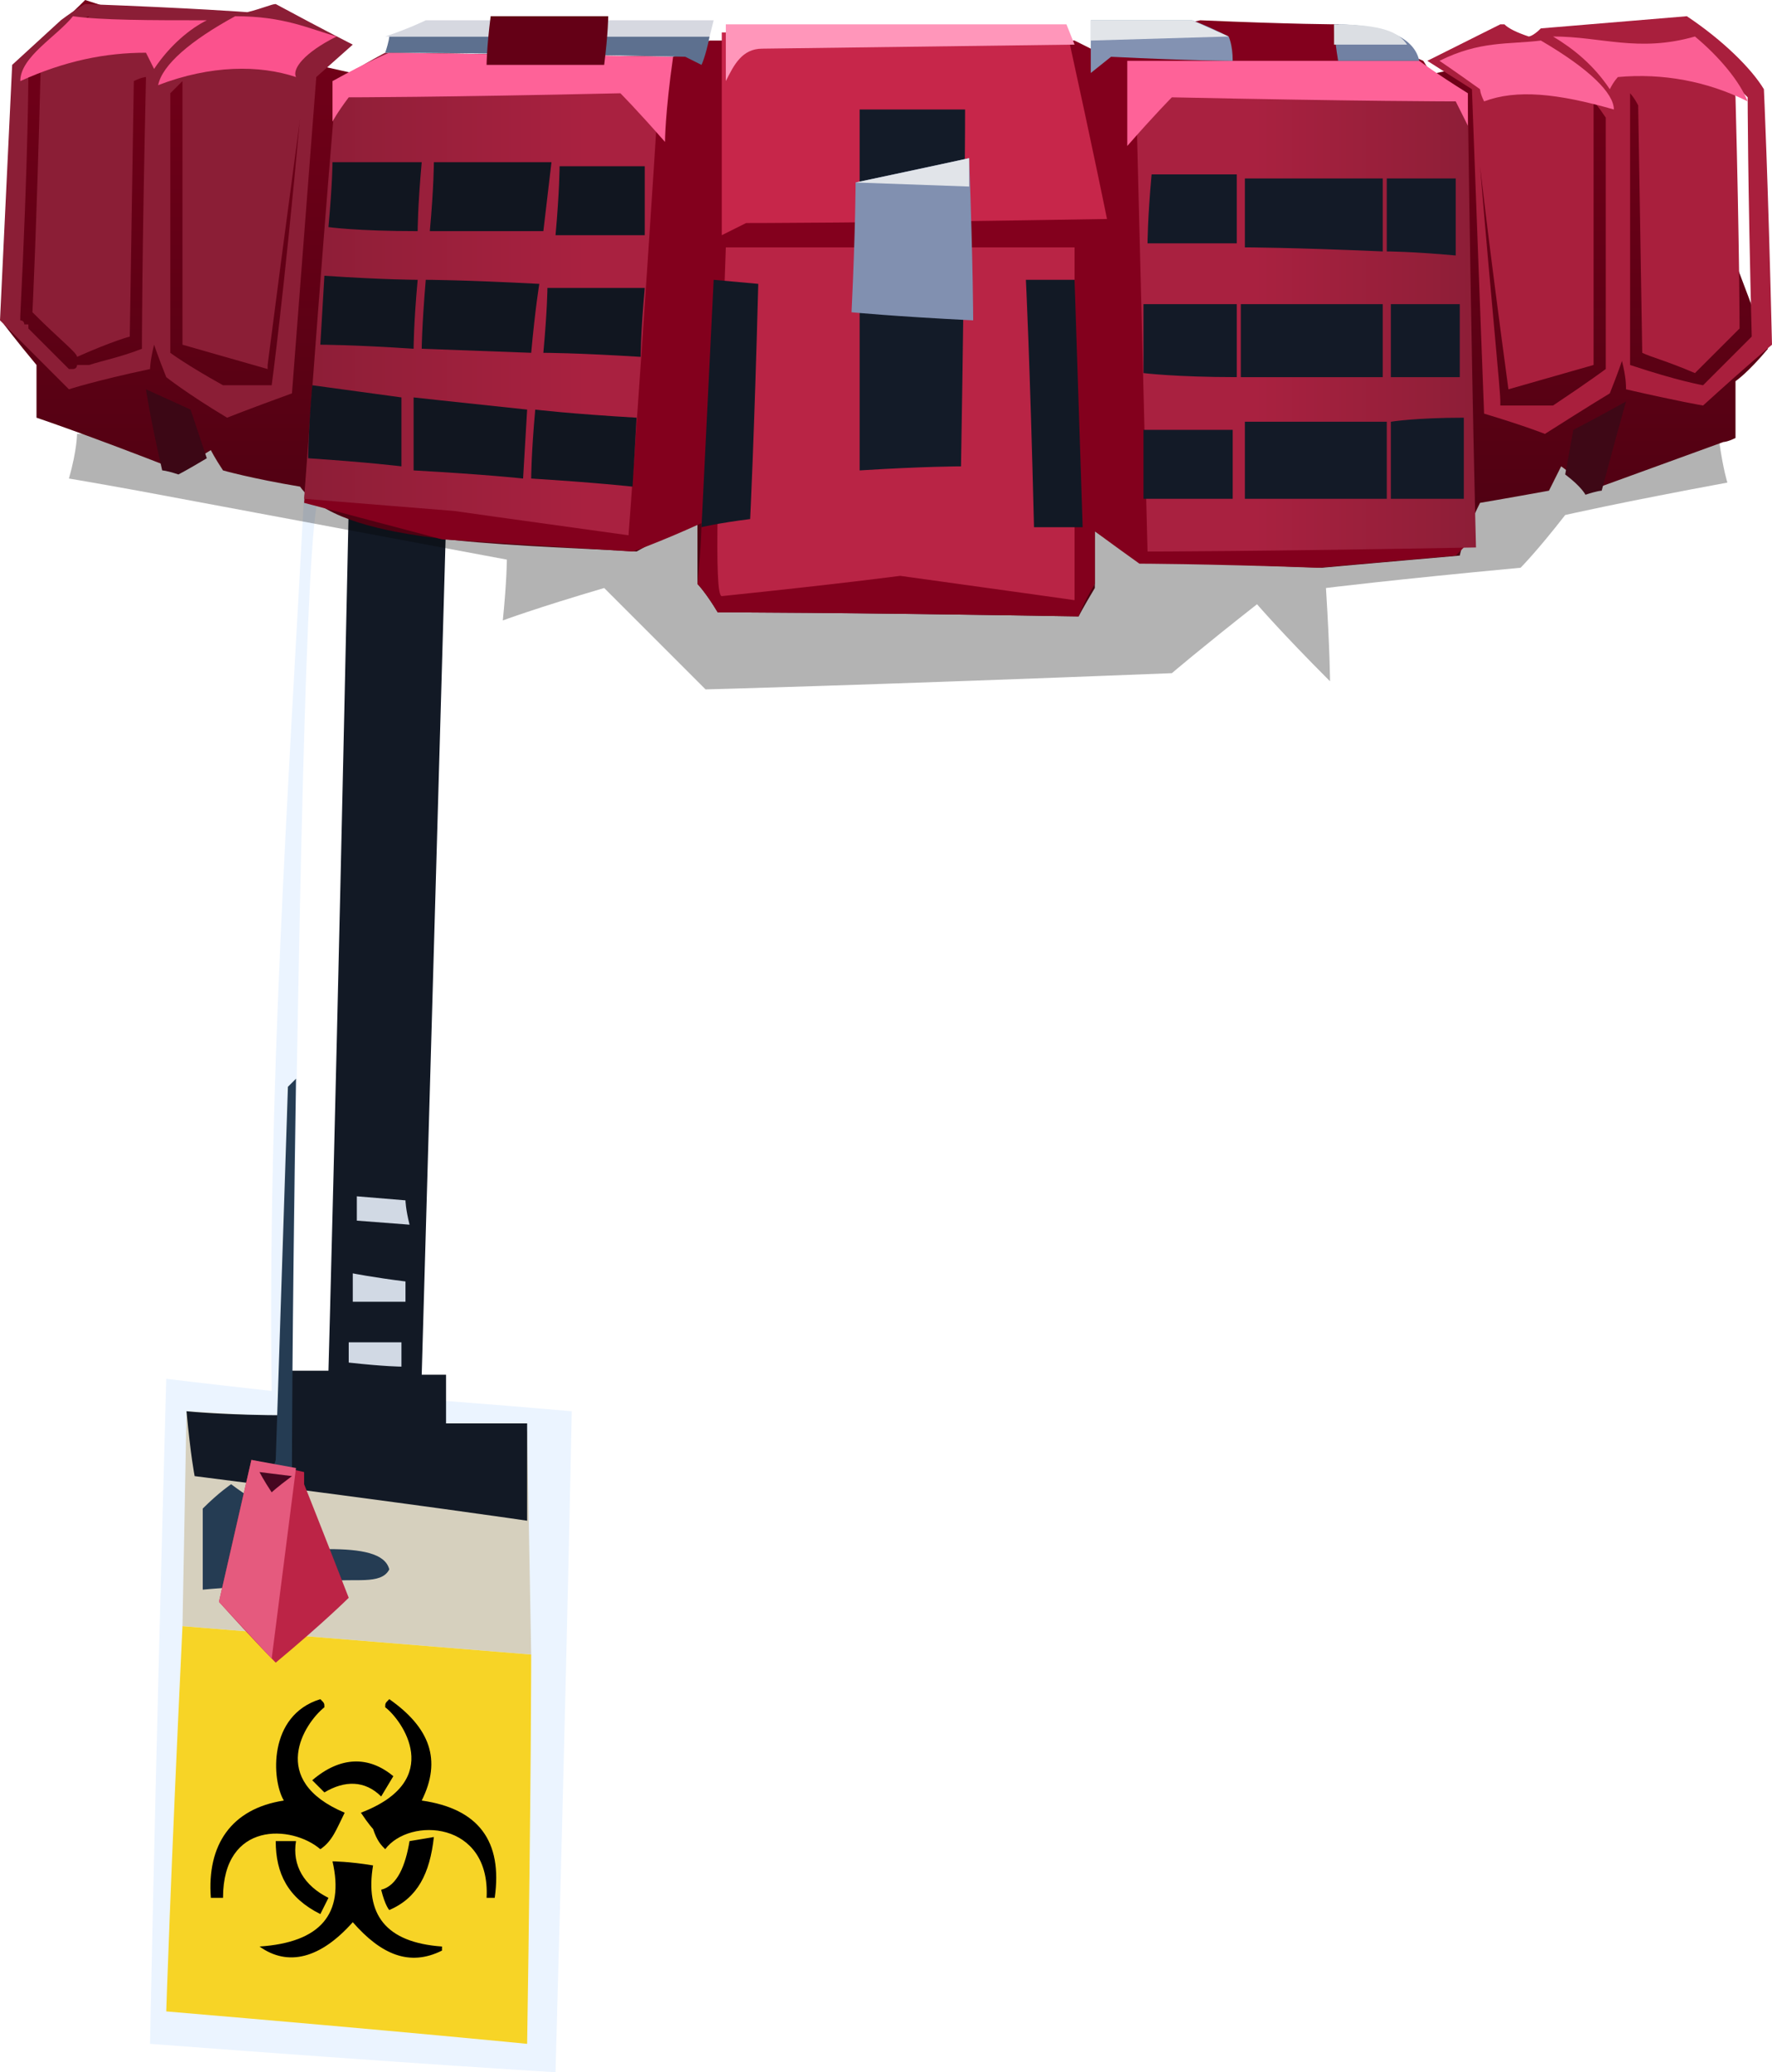 <?xml version="1.0" encoding="UTF-8" standalone="no"?>
<svg
   width="437"
   height="511"
   viewBox="0 0 437 511"
   version="1.1"
   id="svg89"
   sodipodi:docname="cb-layer-1070.svg"
   xmlns:inkscape="http://www.inkscape.org/namespaces/inkscape"
   xmlns:sodipodi="http://sodipodi.sourceforge.net/DTD/sodipodi-0.dtd"
   xmlns="http://www.w3.org/2000/svg"
   xmlns:svg="http://www.w3.org/2000/svg">
  <sodipodi:namedview
     id="namedview91"
     pagecolor="#ffffff"
     bordercolor="#666666"
     borderopacity="1.0"
     inkscape:pageshadow="2"
     inkscape:pageopacity="0.0"
     inkscape:pagecheckerboard="0" />
  <defs
     id="defs17">
    <linearGradient
       x1="129.16"
       y1="0"
       x2="129.16"
       y2="257.138"
       id="id-90875"
       gradientTransform="scale(1.692,0.591)"
       gradientUnits="userSpaceOnUse">
      <stop
         stop-color="#750019"
         offset="0%"
         id="stop2" />
      <stop
         stop-color="#490111"
         offset="100%"
         id="stop4" />
    </linearGradient>
    <linearGradient
       x1="168.058"
       y1="62.346"
       x2="88.239"
       y2="62.346"
       id="id-90876"
       gradientTransform="scale(0.86,1.163)"
       gradientUnits="userSpaceOnUse">
      <stop
         stop-color="#A92140"
         offset="0%"
         id="stop7" />
      <stop
         stop-color="#8D1E37"
         offset="100%"
         id="stop9" />
    </linearGradient>
    <linearGradient
       x1="435.063"
       y1="63.586"
       x2="369.804"
       y2="63.586"
       id="id-90877"
       gradientTransform="scale(0.837,1.195)"
       gradientUnits="userSpaceOnUse">
      <stop
         stop-color="#8D1E37"
         offset="0%"
         id="stop12" />
      <stop
         stop-color="#A92140"
         offset="100%"
         id="stop14" />
    </linearGradient>
  </defs>
  <g
     id="id-90878">
    <g
       transform="translate(37,122)"
       id="id-90879">
      <path
         d="M 4,218 C 1,327 0,382 0,382 c 66,5 100,7 100,7 3,-109 4,-163 4,-163 C 58,222 35,221 35,221 37,74 39,1 42,0 39,0 38,0 38,0 34,74 29,148 30,221 12,219 4,218 4,218 Z"
         fill="#ebf4ff"
         id="id-90880" />
      <polygon
         points="93,231 94,286 8,279 9,226 "
         fill="#d6d0be"
         id="id-90881" />
      <path
         d="m 4,374 c 59,5 89,8 89,8 1,-64 1,-96 1,-96 L 8,279 c -3,63 -4,95 -4,95 z"
         fill="#f7d426"
         id="id-90882" />
      <g
         transform="translate(15,297)"
         fill="#000000"
         id="id-90883">
        <path
           d="m 30,40 c 3,13 -3,20 -18,21 7,5 15,3 23,-6 7,8 14,11 22,7 0,-1 0,-1 0,-1 C 43,60 38,53 40,41 34,40 30,40 30,40 Z"
           id="id-90884" />
        <path
           d="m 37,28 c 2,3 3,4 3,4 1,3 2,4 3,5 6,-8 26,-7 25,12 1,0 2,0 2,0 C 72,35 66,27 52,25 57,15 54,7 44,0 43,1 43,1 43,2 47,5 58,20 37,28 Z"
           id="id-90885" />
        <path
           d="m 33,28 c -2,4 -3,7 -6,9 C 20,31 3,30 3,49 1,49 0,49 0,49 -1,36 5,27 18,25 15,20 14,4 27,0 c 1,1 1,1 1,2 -5,4 -14,18 5,26 z"
           id="id-90886" />
        <path
           d="m 28,23 c -2,-2 -3,-3 -3,-3 7,-6 14,-6 20,-1 l -3,5 C 38,20 33,20 28,23 Z"
           id="id-90887" />
        <path
           d="m 21,35 c -4,0 -5,0 -5,0 0,8 3,14 11,18 l 2,-4 C 23,46 20,41 21,35 Z"
           id="id-90888" />
        <path
           d="m 42,47 c 1,4 2,5 2,5 7,-3 10,-9 11,-18 l -6,1 c -1,6 -3,11 -7,12 z"
           id="id-90889" />
      </g>
      <path
         d="m 49,3 c -3,142 -5,213 -5,213 -6,0 -9,0 -9,0 0,8 0,11 0,11 -17,0 -26,-1 -26,-1 1,11 2,16 2,16 55,7 82,11 82,11 0,-16 0,-24 0,-24 -13,0 -20,0 -20,0 0,-8 0,-12 0,-12 -4,0 -6,0 -6,0 L 73,7 C 57,4 49,3 49,3 Z"
         fill="#121925"
         id="id-90890" />
      <path
         d="m 63,174 -12,-1 c 0,4 0,6 0,6 l 13,1 c -1,-4 -1,-6 -1,-6 z"
         fill="#d1d9e4"
         id="id-90891" />
      <path
         d="m 50,192 c 0,5 0,7 0,7 9,0 13,0 13,0 v -5 c -8,-1 -13,-2 -13,-2 z"
         fill="#d1d9e4"
         id="id-90892" />
      <path
         d="m 49,209 c 0,4 0,5 0,5 9,1 13,1 13,1 v -6 c -8,0 -13,0 -13,0 z"
         fill="#d1d9e4"
         id="id-90893" />
      <path
         d="m 20,244 c 4,3 6,4 6,4 4,-6 5,-10 5,-10 2,-61 3,-92 3,-92 1,-1 2,-2 2,-2 -1,64 -1,96 -1,96 6,14 9,20 9,20 8,0 14,1 15,5 -2,4 -9,2 -15,3 -21,1 -31,2 -31,2 v -20 c 4,-4 7,-6 7,-6 z"
         fill="#253c53"
         id="id-90894" />
      <path
         d="m 31,288 c 12,-10 18,-16 18,-16 -7,-18 -11,-28 -11,-28 0,-2 0,-3 0,-3 -9,-2 -13,-3 -13,-3 l -8,35 c 9,10 14,15 14,15 z"
         fill="#bc2446"
         id="id-90895" />
      <polygon
         points="25,238 36,240 30,287 17,273 "
         fill="#e55a7e"
         id="id-90896" />
      <path
         d="m 30,246 c -2,-3 -3,-5 -3,-5 l 8,1 c -4,3 -5,4 -5,4 z"
         fill="#450720"
         id="id-90897" />
    </g>
    <path
       d="m 17,118 c 2,-7 2,-11 2,-11 270,2 405,2 405,2 1,7 2,10 2,10 -27,5 -40,8 -40,8 -7,9 -11,13 -11,13 -32,3 -48,5 -48,5 1,16 1,23 1,23 -12,-12 -18,-19 -18,-19 -14,11 -21,17 -21,17 -76,3 -115,4 -115,4 -17,-17 -25,-25 -25,-25 -17,5 -25,8 -25,8 1,-10 1,-15 1,-15 L 34,121 c -11,-2 -17,-3 -17,-3 z"
       fill="#000000"
       fill-opacity="0.3"
       id="id-90898" />
    <path
       d="m 405,5 c 21,54 31,81 31,81 -5,6 -8,8 -8,8 0,10 0,14 0,14 -2,1 -3,1 -3,1 -22,8 -33,12 -33,12 -4,-4 -7,-6 -7,-6 -2,4 -3,6 -3,6 -11,2 -17,3 -17,3 -4,8 -5,13 -5,13 -23,2 -34,3 -34,3 -30,-1 -44,-2 -44,-2 -8,-4 -12,-7 -12,-7 0,9 0,14 0,14 -3,5 -4,7 -4,7 -60,-1 -89,-1 -89,-1 -3,-5 -5,-7 -5,-7 0,-10 0,-15 0,-15 -10,4 -15,7 -15,7 -35,-2 -73,-2 -83,-16 -12,-2 -19,-4 -19,-4 -2,-3 -3,-5 -3,-5 -5,3 -8,5 -8,5 C 21,107 9,103 9,103 9,95 9,90 9,90 4,84 1,80 1,80 3,38 4,16 4,16 15,6 21,0 21,0 149,42 277,43 405,5 Z"
       fill="url(#id-90875)"
       id="id-90899"
       style="fill:url(#id-90875)" />
    <path
       d="m 265,10 4,2 c 18,-5 27,-7 27,-7 23,1 34,1 34,1 14,6 21,9 21,9 5,8 8,12 8,12 1,72 2,108 2,108 -1,1 -2,2 -2,2 -23,2 -34,3 -34,3 -29,-1 -44,-1 -44,-1 -7,-5 -11,-8 -11,-8 0,9 0,13 0,13 -3,5 -4,8 -4,8 -59,-1 -89,-1 -89,-1 -3,-5 -5,-7 -5,-7 1,-10 1,-15 1,-15 -11,5 -17,7 -17,7 l -47,-3 -34,-9 8,-104 13,-7 70,1 9,-4 c 60,0 90,0 90,0 z"
       fill="#83001d"
       id="id-90900" />
    <path
       d="m 178,147 c 29,-3 44,-5 44,-5 29,4 43,6 43,6 0,-58 0,-87 0,-87 h -86 c -2,57 -3,86 -1,86 z"
       fill="#b92445"
       id="id-90901" />
    <path
       d="m 185,128 c -8,1 -12,2 -12,2 2,-41 3,-61 3,-61 l 11,1 c -1,38 -2,58 -2,58 z"
       fill="#121925"
       id="id-90902" />
    <path
       d="m 255,130 c -1,-41 -2,-61 -2,-61 8,0 12,0 12,0 l 2,61 c -8,0 -12,0 -12,0 z"
       fill="#121925"
       id="id-90903" />
    <path
       d="m 240,39 c 0,5 0,8 0,8 h -29 v -2 c 19,-4 29,-6 29,-6 z"
       stroke="#979797"
       id="id-90904" />
    <path
       d="m 273,54 c -59,1 -89,1 -89,1 -4,2 -6,3 -6,3 0,-34 0,-50 0,-50 l 85,-1 c 7,32 10,47 10,47 z"
       fill="#c7264a"
       id="id-90905" />
    <path
       d="m 212,116 c 16,-1 25,-1 25,-1 1,-59 1,-88 1,-88 h -26 c 0,59 0,89 0,89 z"
       fill="#131b28"
       id="id-90906" />
    <path
       d="m 240,79 c -20,-1 -30,-2 -30,-2 1,-21 1,-32 1,-32 l 28,-6 c 1,27 1,40 1,40 z"
       fill="#8190b0"
       id="id-90907" />
    <path
       d="m 179,20 c 2,-4 4,-8 9,-8 l 77,-1 -2,-5 h -84 c 0,9 0,14 0,14 z"
       fill="#ff96ba"
       id="id-90908" />
    <path
       d="m 155,132 c -29,-4 -43,-6 -43,-6 -25,-2 -37,-3 -37,-3 5,-69 8,-103 8,-103 8,-5 12,-7 12,-7 l 68,1 c -5,79 -8,118 -8,118 z"
       fill="url(#id-90876)"
       id="id-90909"
       style="fill:url(#id-90876)" />
    <path
       d="m 164,35 c -7,-8 -11,-12 -11,-12 -45,1 -67,1 -67,1 -3,4 -4,6 -4,6 0,-7 0,-10 0,-10 9,-5 14,-7 14,-7 l 70,1 c -2,14 -2,21 -2,21 z"
       fill="#fe6298"
       id="id-90910" />
    <path
       d="m 76,113 c 15,1 23,2 23,2 0,-11 0,-17 0,-17 L 77,95 c -1,12 -1,18 -1,18 z"
       fill="#111620"
       id="id-90911" />
    <path
       d="m 102,98 c 0,12 0,18 0,18 18,1 27,2 27,2 l 1,-17 c -19,-2 -28,-3 -28,-3 z"
       fill="#111620"
       id="id-90912" />
    <path
       d="m 132,101 c -1,11 -1,17 -1,17 16,1 25,2 25,2 l 1,-17 c -17,-1 -25,-2 -25,-2 z"
       fill="#111620"
       id="id-90913" />
    <path
       d="m 158,88 c -16,-1 -24,-1 -24,-1 1,-11 1,-16 1,-16 h 24 c -1,11 -1,17 -1,17 z"
       fill="#111620"
       id="id-90914" />
    <path
       d="m 133,70 c -19,-1 -28,-1 -28,-1 -1,12 -1,17 -1,17 l 27,1 c 1,-11 2,-17 2,-17 z"
       fill="#111620"
       id="id-90915" />
    <path
       d="m 103,69 c -1,11 -1,17 -1,17 C 87,85 79,85 79,85 l 1,-17 c 15,1 23,1 23,1 z"
       fill="#111620"
       id="id-90916" />
    <path
       d="M 103,57 C 88,57 81,56 81,56 82,45 82,40 82,40 h 22 c -1,11 -1,17 -1,17 z"
       fill="#111620"
       id="id-90917" />
    <path
       d="m 106,57 c 1,-11 1,-17 1,-17 19,0 29,0 29,0 l -2,17 c -4,0 -7,0 -8,0 -13,0 -20,0 -20,0 z"
       fill="#111620"
       id="id-90918" />
    <path
       d="m 137,58 c 1,-11 1,-17 1,-17 14,0 21,0 21,0 v 17 c -15,0 -22,0 -22,0 z"
       fill="#111620"
       id="id-90919" />
    <path
       d="m 173,16 -4,-2 C 120,13 95,13 95,13 96,10 96,9 96,9 h 79 c -1,5 -2,7 -2,7 z"
       fill="#5d708f"
       id="id-90920" />
    <path
       d="M 175,9 C 122,9 95,9 95,9 101,7 105,5 105,5 h 71 z"
       fill="#d6d8e0"
       id="id-90921" />
    <path
       d="m 120,16 c 19,0 29,0 29,0 1,-8 1,-12 1,-12 h -29 c -1,8 -1,12 -1,12 z"
       fill="#640016"
       id="id-90922" />
    <path
       d="m 364,135 c -54,1 -81,1 -81,1 L 280,17 c 47,-1 71,-1 71,-1 l 11,10 c 1,72 2,109 2,109 z"
       fill="url(#id-90877)"
       id="id-90923"
       style="fill:url(#id-90877)" />
    <path
       d="m 278,36 c 7,-8 11,-12 11,-12 47,1 70,1 70,1 2,4 3,6 3,6 v -8 c -8,-5 -12,-8 -12,-8 h -72 c 0,14 0,21 0,21 z"
       fill="#fe6298"
       id="id-90924" />
    <path
       d="m 283,60 c 15,0 22,0 22,0 0,-11 0,-17 0,-17 h -21 c -1,11 -1,17 -1,17 z"
       fill="#131a27"
       id="id-90925" />
    <path
       d="m 307,61 c 0,-11 0,-17 0,-17 23,0 34,0 34,0 v 18 c -23,-1 -34,-1 -34,-1 z"
       fill="#131a27"
       id="id-90926" />
    <path
       d="m 342,62 c 0,-12 0,-18 0,-18 11,0 17,0 17,0 v 19 c -11,-1 -17,-1 -17,-1 z"
       fill="#131a27"
       id="id-90927" />
    <path
       d="m 305,93 c -15,0 -23,-1 -23,-1 0,-11 0,-17 0,-17 h 23 c 0,12 0,18 0,18 z"
       fill="#131a27"
       id="id-90928" />
    <path
       d="m 306,75 c 0,12 0,18 0,18 23,0 35,0 35,0 V 75 c -23,0 -35,0 -35,0 z"
       fill="#131a27"
       id="id-90929" />
    <path
       d="m 343,93 c 0,-12 0,-18 0,-18 11,0 17,0 17,0 v 18 c -11,0 -17,0 -17,0 z"
       fill="#131a27"
       id="id-90930" />
    <path
       d="m 361,103 c -12,0 -18,1 -18,1 0,13 0,19 0,19 h 18 c 0,-13 0,-20 0,-20 z"
       fill="#131a27"
       id="id-90931" />
    <path
       d="m 342,104 c 0,13 0,19 0,19 -23,0 -35,0 -35,0 v -19 c 23,0 35,0 35,0 z"
       fill="#131a27"
       id="id-90932" />
    <path
       d="m 304,106 c 0,11 0,17 0,17 -14,0 -22,0 -22,0 v -17 c 14,0 22,0 22,0 z"
       fill="#131a27"
       id="id-90933" />
    <path
       d="m 304,15 c 0,-4 -1,-6 -1,-6 -6,-3 -9,-4 -9,-4 -17,0 -25,0 -25,0 0,9 0,13 0,13 l 5,-4 c 20,1 30,1 30,1 z"
       fill="#8392b2"
       id="id-90934" />
    <polygon
       points="269,5 294,5 303,9 269,10 "
       fill="#e2e5e9"
       id="id-90935" />
    <path
       d="m 330,15 c -1,-6 -1,-9 -1,-9 14,0 20,4 21,9 -14,0 -20,0 -20,0 z"
       fill="#7181a3"
       id="id-90936" />
    <path
       d="m 329,11 h 18 c -2,-3 -6,-5 -18,-5 0,3 0,5 0,5 z"
       fill="#dbdee3"
       id="id-90937" />
    <path
       d="m 21,1 c 27,1 40,2 40,2 4,-1 6,-2 7,-2 v 0 c 0,0 0,0 0,0 13,7 19,10 19,10 l -9,8 c -4,52 -6,78 -6,78 -11,4 -16,6 -16,6 C 46,97 41,93 41,93 39,88 38,85 38,85 37,89 37,91 37,91 23,94 17,96 17,96 9,88 4,83 1,80 v 0 c 0,0 0,0 0,0 v 0 c 0,0 0,0 0,0 L 0,79 c 0,0 0,0 0,0 v 0 c 0,0 0,0 0,0 v 0 c 0,0 0,0 0,0 v 0 0 C 2,37 3,16 3,16 L 15,5 c 4,-3 6,-4 6,-4 z m 24,19 c 0,0 -1,1 -3,3 v 0 64 c 0,0 4,3 13,8 v 0 0 c 0,0 4,0 12,0 0,0 3,-22 7,-66 v 0 0 c 0,1 -3,22 -8,61 v 1 c 0,0 -7,-2 -21,-6 v 0 0 c 0,-1 0,-23 0,-65 z M 22,4 V 4 C 21,4 16,9 7,18 7,18 7,38 5,78 v 0 1 c 0,0 0,0 0,0 v 0 c 0,0 0,0 0,0 v 0 c 1,0 1,1 1,1 v 0 c 1,0 1,0 1,0 v 1 c 2,2 5,5 10,10 0,0 0,0 0,0 v 0 c 0,0 1,0 1,0 v 0 c 0,0 1,0 1,-1 v 0 c 1,0 2,0 3,0 v 0 c 3,-1 8,-2 13,-4 v 0 0 c 0,-1 0,-23 1,-67 0,0 -1,0 -3,1 v 0 l -1,63 c 0,0 -4,1 -13,5 0,0 0,0 0,0 v 0 C 19,87 15,84 8,77 8,77 9,57 10,18 10,18 14,14 22,4 Z"
       fill="#8b1e36"
       id="id-90938" />
    <path
       d="M 39,21 C 52,16 64,16 73,19 72,17 75,13 83,9 76,7 70,4 58,4 47,10 40,16 39,21 Z"
       fill="#fb528d"
       id="id-90939" />
    <path
       d="M 51,5 C 47,7 42,11 38,17 37,15 36,13 36,13 26,13 16,15 5,20 5,14 14,9 18,4 25,5 37,5 51,5 Z"
       fill="#fb538d"
       id="id-90940" />
    <path
       d="m 51,113 c -5,3 -7,4 -7,4 -3,-1 -4,-1 -4,-1 -3,-13 -4,-20 -4,-20 l 11,5 z"
       fill="#3c0715"
       id="id-90941" />
    <path
       d="m 416,4 c 9,6 16,13 19,18 0,0 1,21 2,63 0,0 -6,5 -17,15 0,0 -6,-1 -19,-4 v 0 0 c 0,-1 0,-3 -1,-7 0,0 -1,3 -3,8 0,0 -5,3 -16,10 0,0 -5,-2 -15,-5 0,0 -1,-26 -3,-80 v 0 l -11,-7 18,-9 v 0 0 c 0,0 0,0 0,0 v 0 c 0,0 0,0 0,0 h 1 c 1,1 3,2 6,3 0,0 1,0 3,-2 0,0 12,-1 36,-3 z m -23,21 c 0,39 0,60 0,64 v 0 c 0,0 0,0 0,0 v 1 0 c -14,4 -21,6 -21,6 -5,-37 -7,-55 -7,-55 3,36 5,55 5,58 v 0 c 0,1 0,1 0,1 h 2 c 0,0 0,0 0,0 h 2 c 1,0 1,0 1,0 h 2 c 0,0 0,0 0,0 h 2 c 0,0 0,0 0,0 h 3 c 0,0 0,0 0,0 h 1 v 0 c 9,-6 13,-9 13,-9 V 29 c -2,-3 -3,-4 -3,-4 z M 416,8 c 5,7 8,11 10,13 l 1,1 c 0,1 1,1 1,2 v 0 c 0,0 0,0 0,0 1,38 1,57 1,57 -7,7 -11,11 -11,11 v 0 0 c -7,-3 -11,-4 -13,-5 v 0 c 0,0 0,0 0,0 l -1,-61 c -1,-2 -2,-3 -2,-3 v 0 0 c 0,37 0,59 0,65 v 1 c 0,0 0,0 0,0 v 0 c 0,0 0,0 0,0 v 1 c 0,0 0,0 0,0 v 0 0 c 12,4 18,5 18,5 8,-8 12,-12 12,-12 C 431,44 431,24 431,24 421,14 416,9 416,8 Z"
       fill="#a91f3d"
       id="path82" />
    <path
       d="m 398,27 c -14,-4 -24,-5 -32,-2 -1,-2 -1,-3 -1,-3 -7,-5 -10,-7 -10,-7 10,-5 17,-4 25,-5 12,7 18,13 18,17 z"
       fill="#fc6599"
       id="id-90943" />
    <path
       d="m 397,22 c 1,-2 2,-3 2,-3 11,-1 22,1 32,6 -2,-5 -7,-11 -13,-16 -14,4 -23,0 -35,0 5,3 10,7 14,13 z"
       fill="#fb5f94"
       id="id-90944" />
    <path
       d="m 391,122 c 3,-1 4,-1 4,-1 4,-15 6,-22 6,-22 -9,5 -13,7 -13,7 l -2,11 c 4,3 5,5 5,5 z"
       fill="#3e0816"
       id="id-90945" />
    <path
       d="m 239,39 v 7 l -28,-1 c 19,-4 28,-6 28,-6 z"
       fill="#e1e4e9"
       id="id-90946" />
  </g>
</svg>
